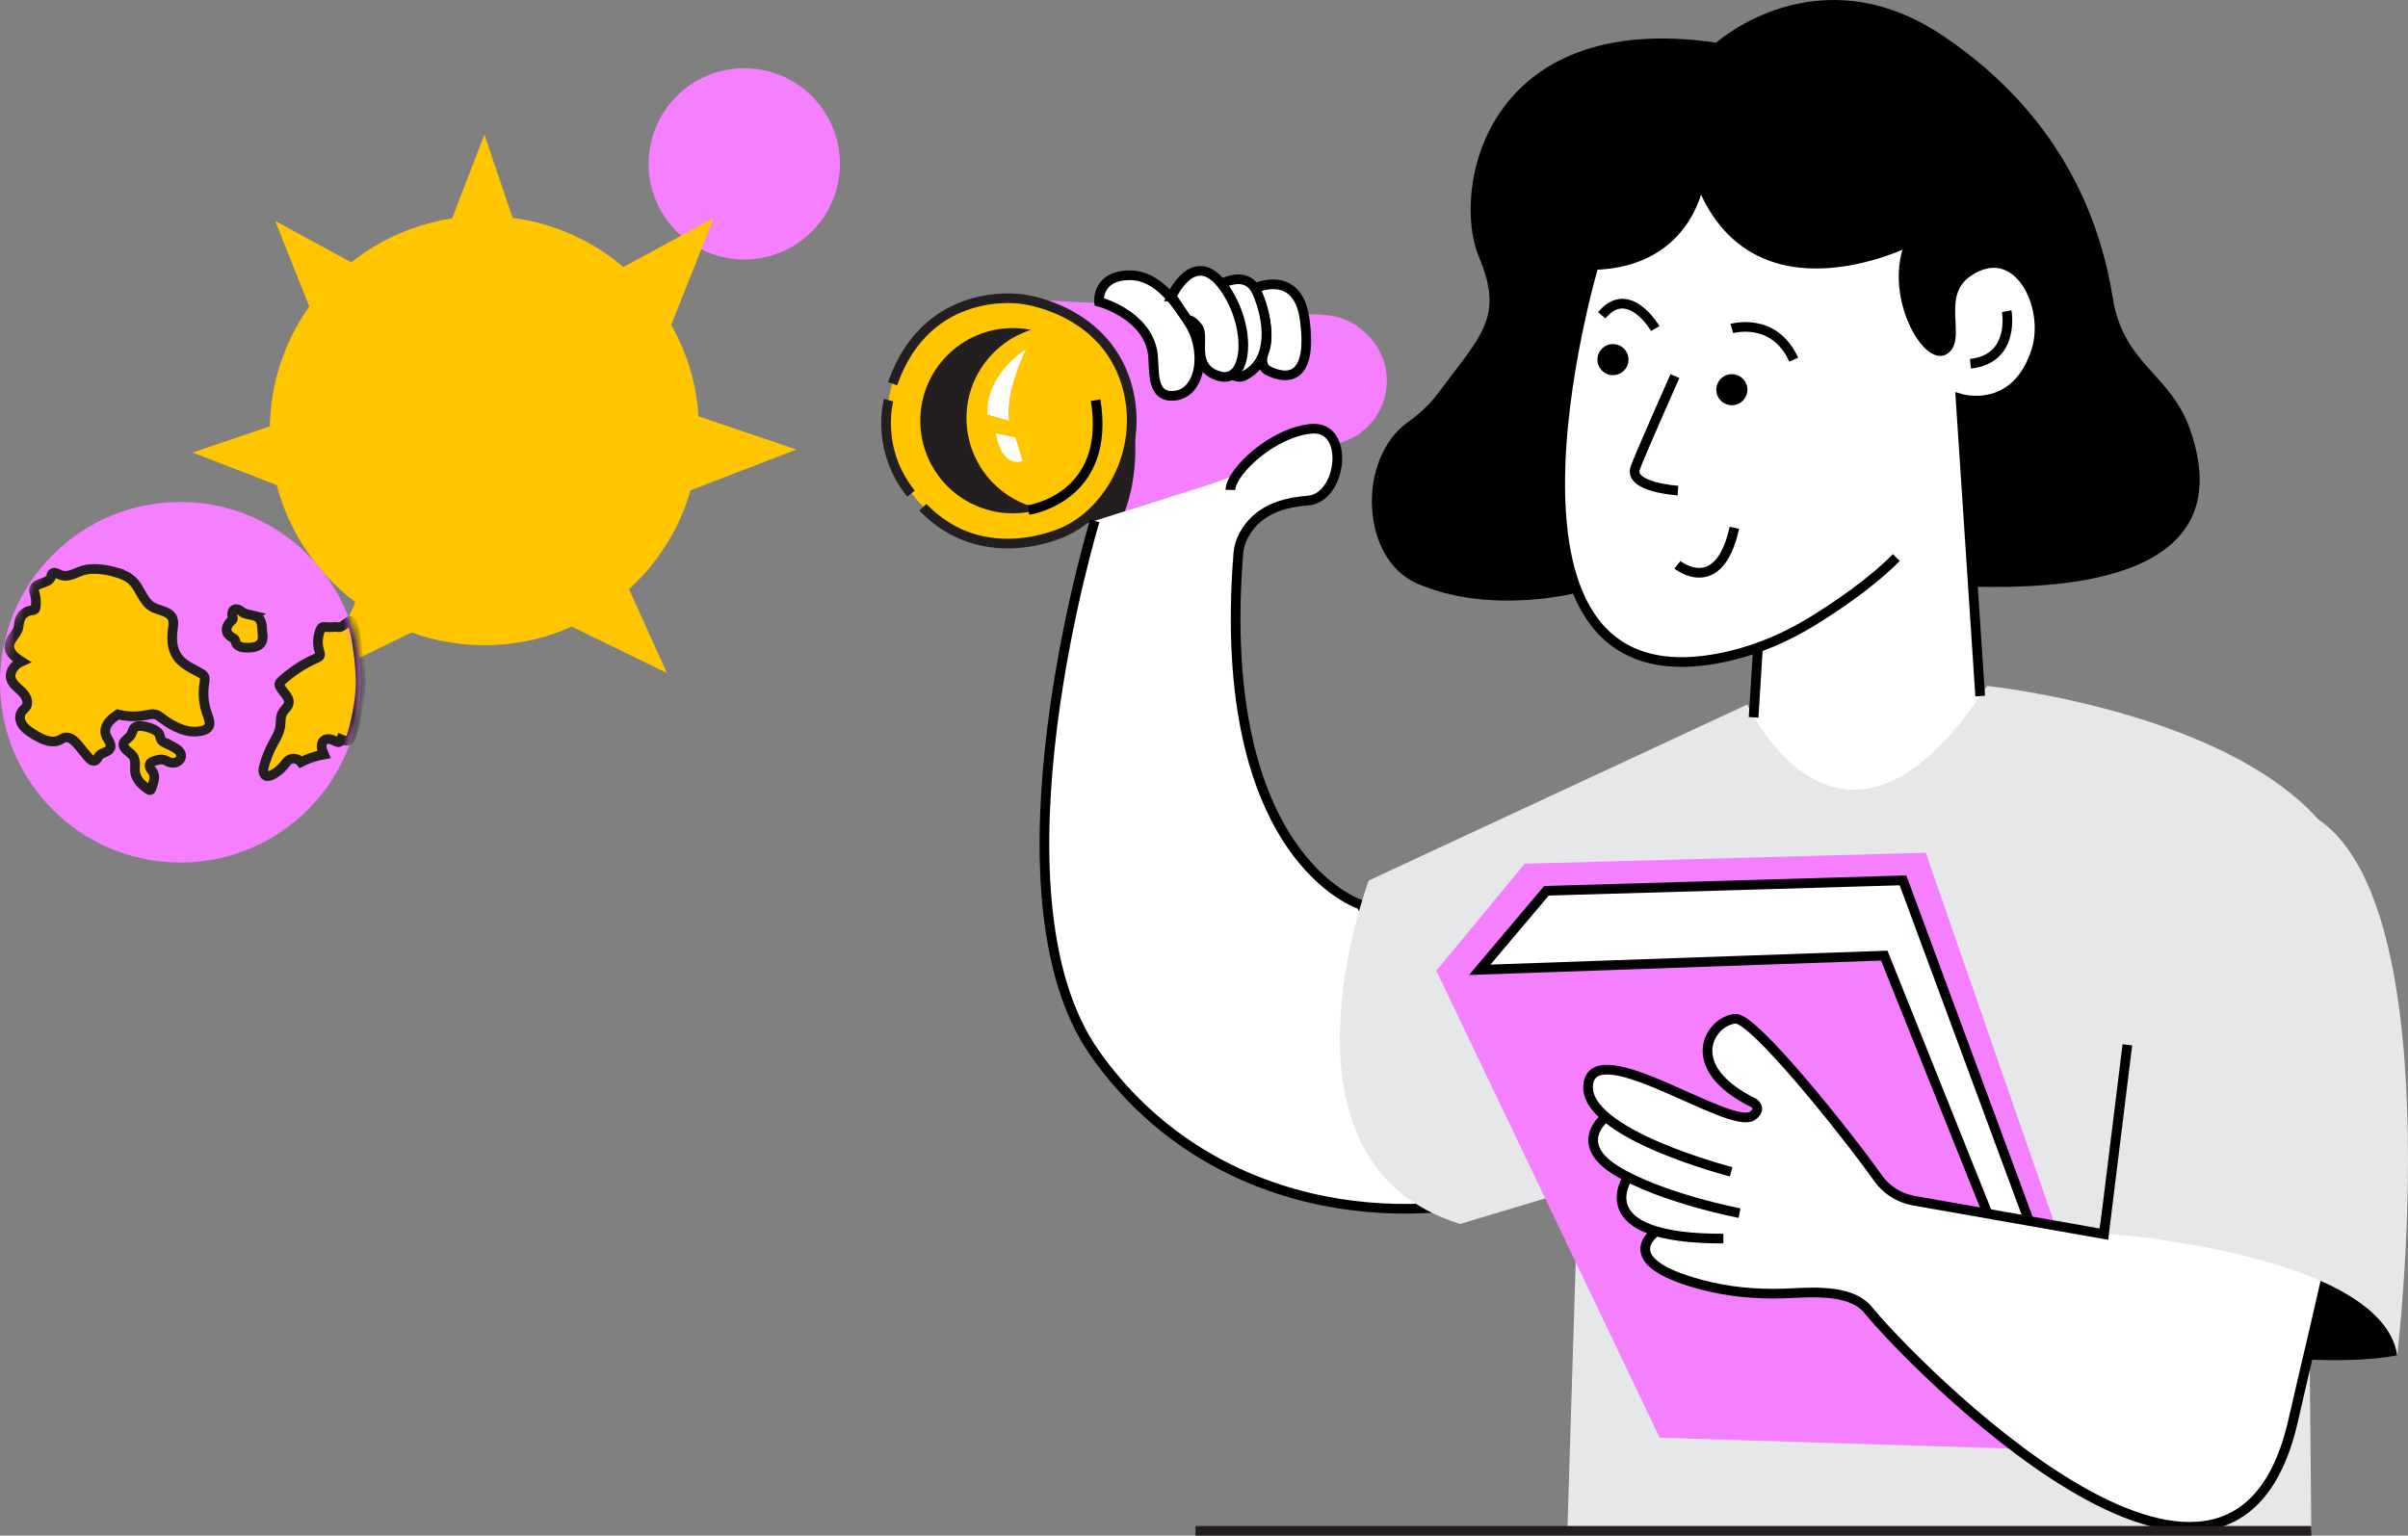 <svg width="249.185" height="158.943" viewBox="0 0 249.185 158.943" fill="none" xmlns="http://www.w3.org/2000/svg" xmlns:xlink="http://www.w3.org/1999/xlink">
	<rect x="0" y="0" width="249.185" height="158.943" fill="#808080" stroke="none"/>
	<desc>
			Created with Pixso.
	</desc>
	<defs/>
	<path id="Vector" d="M86.918 16.958C86.918 22.425 82.486 26.857 77.019 26.857C71.552 26.857 67.121 22.425 67.121 16.958C67.121 11.491 71.552 7.06 77.019 7.06C82.486 7.06 86.918 11.491 86.918 16.958Z" fill-rule="evenodd" fill="#F480FF"/>
	<path id="Vector" d="M164.932 27.427C164.932 27.427 155.874 50.928 164.117 63.047C164.117 63.047 169.633 72.028 181.919 67.011L181.217 76.201C180.978 79.346 183.008 82.224 186.06 83.027C191.008 84.33 196.667 84.764 201.7 82.335C208.528 79.041 204.845 70.99 204.845 70.99L202.88 41.262C202.88 41.262 209.101 42.999 210.701 36.33C212.3 29.659 206.76 22.188 202.035 30.368C202.035 30.368 201.972 12.85 181.921 14.672C181.921 14.672 169.709 13.414 164.934 27.427L164.932 27.427Z" fill-rule="nonzero" fill="#FFFFFF"/>
	<path id="Vector" d="M142.882 42.245C142.487 43.086 141.926 43.832 141.238 44.435C140.551 45.039 139.741 45.501 138.854 45.78L116.404 52.923L106.83 55.97L106.757 55.202L104.431 30.894L137.011 32.591C138.586 32.675 140.084 33.312 141.234 34.391L141.403 34.549C143.508 36.523 144.107 39.626 142.884 42.248L142.882 42.245Z" fill-rule="nonzero" fill="#F480FF"/>
	<path id="Vector" d="M116.404 52.923L106.83 55.97L106.757 55.202C111.022 53.679 116.557 49.966 116.824 40.975C116.824 40.975 118.573 46.982 116.404 52.923Z" fill-rule="nonzero" fill="#231F20"/>
	<path id="Vector" d="M117.089 43.431C117.089 50.419 111.424 56.085 104.435 56.085C97.447 56.085 91.781 50.419 91.781 43.431C91.781 36.442 97.447 30.776 104.435 30.776C111.424 30.776 117.089 36.442 117.089 43.431Z" fill-rule="evenodd" fill="#FFC600"/>
	<path id="Vector" d="M107.736 52.674C106.818 52.975 105.834 53.132 104.82 53.132C99.525 53.132 95.232 48.839 95.232 43.543C95.232 38.248 99.525 33.955 104.82 33.955C105.461 33.955 106.083 34.02 106.689 34.14C102.818 35.373 100.015 38.992 100.015 43.271C100.015 47.926 103.337 51.808 107.736 52.674Z" fill-rule="nonzero" fill="#231F20"/>
	<path id="Vector" d="M92.366 39.715C96.004 29.345 105.759 30.96 105.759 30.96C105.759 30.96 114.116 31.859 116.533 39.628C117.803 43.708 116.97 48.212 114.353 51.588C113.343 52.89 112.008 54.141 110.271 54.963C110.271 54.963 101.91 59.143 95.499 52.505" stroke="#231F20"/>
	<path id="Vector" d="M91.955 41.414C91.955 41.414 90.535 46.428 94.272 51.09" stroke="#231F20"/>
	<path id="Vector" d="M106.149 36.157C106.149 36.157 101.973 38.727 102.187 42.903L104.428 43.546C104.428 43.546 103.816 41.21 106.149 36.159L106.149 36.157Z" fill-rule="nonzero" fill="#FFFFFF"/>
	<path id="Vector" d="M103.043 44.853L105.079 45.285L105.827 47.719C105.827 47.719 103.719 48.606 103.043 44.853Z" fill-rule="nonzero" fill="#FFFFFF"/>
	<path id="Vector" d="M106.435 52.787C106.435 52.787 115.036 51.574 113.376 41.414" stroke="#000000"/>
	<path id="Vector" d="M125.561 50.008L127.972 49.139C127.972 49.139 130.49 45.536 134.542 44.581C134.542 44.581 137.826 43.583 138.295 46.482C138.764 49.381 137.466 51.045 136.351 51.515C135.237 51.984 133.082 52.156 131.504 52.738C129.927 53.32 128.237 55.578 128.098 57.841C127.96 60.103 127.857 63.871 127.866 64.657C127.878 65.444 128.211 74.222 129.857 79.337C131.502 84.454 135.337 92.16 141.126 93.7L148.625 123.018L145.954 125.114C145.954 125.114 132.591 124.487 126.725 120.75C120.859 117.011 111.221 110.76 108.963 97.916C108.963 97.916 106.708 82.152 109.994 68.035L113.28 53.918L125.559 50.013L125.561 50.008Z" fill-rule="nonzero" fill="#FFFFFF"/>
	<path id="Vector" d="M113.285 53.914C113.285 53.914 101.572 92.365 113.285 109.009C124.998 125.654 145.377 127.494 158.493 123.018L140.821 93.639C140.821 93.639 125.652 88.893 128.143 57.289C128.197 56.611 128.399 55.951 128.73 55.357C129.774 53.484 131.64 52.085 135.34 51.813C138.896 51.55 139.724 44.067 135.75 44.379C131.776 44.689 127.387 48.778 127.321 50.707" stroke="#000000"/>
	<path id="Vector" d="M129.57 29.946C129.57 29.946 134.265 27.542 135.016 33.079C136.147 41.414 131.058 38.269 131.058 38.269C131.058 38.269 130.248 37.685 130.859 36.229C131.471 34.776 130.741 30.971 129.57 29.946Z" fill-rule="nonzero" fill="#FFFFFF"/>
	<path id="Vector" d="M135.016 33.079C136.147 41.414 131.058 38.269 131.058 38.269C131.058 38.269 130.248 37.685 130.859 36.229C131.471 34.776 130.741 30.971 129.57 29.946C129.57 29.946 134.265 27.542 135.016 33.079Z" stroke="#000000"/>
	<path id="Vector" d="M116.932 28.49C119.843 28.49 121.758 31.476 122.892 33.147C124.981 36.229 124.296 40.67 121.556 40.957C118.923 41.231 119.554 37.987 119.261 36.401C118.543 32.497 113.731 31.23 113.731 31.23C113.731 31.23 113.472 28.49 116.932 28.49Z" fill-rule="nonzero" fill="#FFFFFF"/>
	<path id="Vector" d="M122.892 33.147C124.981 36.229 124.296 40.67 121.556 40.957C118.923 41.231 119.554 37.987 119.261 36.401C118.543 32.497 113.731 31.23 113.731 31.23C113.731 31.23 113.472 28.49 116.932 28.49C119.843 28.49 121.758 31.476 122.892 33.147Z" stroke="#000000"/>
	<path id="Vector" d="M238.874 126.4C238.874 126.4 231.24 118.532 245.831 130.862C245.831 130.862 248.775 108.119 243.636 91.254C238.496 74.387 205.622 70.995 205.622 70.995C190.553 94.01 180.825 72.912 180.825 72.912L141.645 91.132C141.645 91.132 130.547 120.314 151.097 126.684L163.291 123.02L162.195 158.445L239.179 158.445L238.876 126.402L238.874 126.4Z" fill-rule="nonzero" fill="#E6E7E8"/>
	<path id="Vector" d="M204.913 72.046L202.88 41.267C202.88 41.267 208.552 42.98 210.702 36.335C212.209 31.678 208.749 24.683 203.653 28.15C200.228 30.478 203.019 34.966 201.237 36.199C199.456 37.431 195.278 30.394 197.745 24.913C197.745 24.913 181.372 33.321 175.894 18.526C175.894 18.526 174.934 27.157 164.934 27.432C164.934 27.432 150.945 74.553 179.063 67.873C182.062 67.159 184.914 65.92 187.541 64.305C190.095 62.735 193.63 60.34 196.24 57.709" stroke="#000000"/>
	<path id="Vector" d="M168.521 37.222C168.521 38.11 167.801 38.83 166.913 38.83C166.025 38.83 165.305 38.11 165.305 37.222C165.305 36.334 166.025 35.614 166.913 35.614C167.801 35.614 168.521 36.334 168.521 37.222Z" fill-rule="evenodd" fill="#000000"/>
	<path id="Vector" d="M180.823 40.335C180.823 41.223 180.103 41.942 179.215 41.942C178.327 41.942 177.607 41.223 177.607 40.335C177.607 39.447 178.327 38.727 179.215 38.727C180.103 38.727 180.823 39.447 180.823 40.335Z" fill-rule="evenodd" fill="#000000"/>
	<path id="Vector" d="M173.323 38.929C173.323 38.929 169.683 47.125 169.223 48.426C168.502 50.458 173.635 50.775 173.635 50.775" stroke="#000000"/>
	<path id="Vector" d="M179.215 34.004C179.215 34.004 183.562 32.718 185.618 37.224" stroke="#000000"/>
	<path id="Vector" d="M171.291 34.004C171.291 34.004 168.523 29.277 165.753 32.633" stroke="#000000"/>
	<path id="Vector" d="M173.582 58.463C173.582 58.463 177.879 61.925 179.473 54.63" stroke="#000000"/>
	<path id="Vector" d="M177.607 4.412C177.607 4.412 188.083 -5.041 201.099 3.726C214.115 12.493 217.539 24.002 218.635 30.852C219.732 37.701 224.567 38.649 226.6 44.367C232.491 60.944 211.474 60.862 204.167 60.728L202.88 41.262C202.88 41.262 209.974 43.043 211.051 34.48C211.051 34.48 210.525 26.835 205.897 27.403C204.448 27.582 203.228 28.547 202.545 29.835C202.155 30.57 201.819 31.469 201.836 32.359C201.876 34.415 202.733 37.68 199.381 35.772C199.381 35.772 196.301 33.105 197.177 25.526C197.177 25.526 180.823 32.701 175.891 18.521C175.891 18.521 173.699 27.427 164.932 27.427C164.932 27.427 158.324 45.557 163.272 61.324C163.272 61.324 154.371 63.725 146.677 60.411C140.769 57.867 140.396 47.503 145.675 43.708C146.841 42.87 147.914 41.905 148.773 40.752C153.372 34.589 155.651 32.807 153.045 26.605C150.167 19.756 153.566 0.919 177.605 4.412L177.607 4.412Z" fill-rule="nonzero" fill="#000000"/>
	<path id="Vector" d="M181.919 67.014L181.466 74.248" stroke="#000000"/>
	<path id="Vector" d="M248.07 140.266C248.07 140.266 245.143 141.005 238.625 140.711L240.643 132.423C240.643 132.423 247.828 135.353 248.068 140.268L248.07 140.266Z" fill-rule="nonzero" fill="#000000"/>
	<path id="Vector" d="M125.561 29.842C125.561 29.842 128.849 27.479 130.082 30.253C131.314 33.028 131.828 37.288 128.849 38.83C128.849 38.83 128.255 39.239 127.666 38.83C127.666 38.83 128.65 36.692 128.192 34.729C127.734 32.769 126.091 30.03 125.561 29.84L125.561 29.842Z" fill-rule="nonzero" fill="#FFFFFF"/>
	<path id="Vector" d="M130.082 30.253C131.314 33.028 131.828 37.288 128.849 38.83C128.849 38.83 128.255 39.239 127.666 38.83C127.666 38.83 128.65 36.692 128.192 34.729C127.734 32.769 126.091 30.03 125.561 29.84L125.561 29.842C125.561 29.842 128.849 27.479 130.082 30.253Z" stroke="#000000"/>
	<path id="Vector" d="M121.235 30.687C121.235 30.687 123.563 25.495 126.596 29.631C129.626 33.767 129.19 39.804 126.159 38.928C123.129 38.055 124.721 34.87 123.976 33.894C123.232 32.917 122.908 33.161 122.908 33.161L121.237 30.687L121.235 30.687Z" fill-rule="nonzero" fill="#FFFFFF"/>
	<path id="Vector" d="M126.596 29.631C129.626 33.767 129.19 39.804 126.159 38.928C123.129 38.055 124.721 34.87 123.976 33.894C123.232 32.917 122.908 33.161 122.908 33.161L121.237 30.687L121.235 30.687C121.235 30.687 123.563 25.495 126.596 29.631Z" stroke="#000000"/>
	<path id="Vector" d="M148.63 100.465C148.63 100.465 154.073 93.916 157.777 89.395L199.282 88.264L214.798 132.958L211.009 150.025L171.746 148.803L148.63 100.463L148.63 100.465Z" fill-rule="nonzero" fill="#F480FF"/>
	<path id="Vector" d="M160.026 92.2L153.127 100.376L194.989 98.909L212.654 143.021L213.833 136.81L196.925 91.121L160.026 92.2Z" fill-rule="nonzero" fill="#FFFFFF"/>
	<path id="Vector" d="M153.127 100.376L194.989 98.909L212.654 143.021L213.833 136.81L196.925 91.121L160.026 92.2L153.127 100.376Z" stroke="#000000"/>
	<path id="Vector" d="M194.367 121.936C194.367 121.936 182.055 106.033 179.631 105.443C179.631 105.443 175.537 106.429 177.147 109.939C178.854 113.659 181.539 114.178 181.539 114.178C181.539 114.178 182.668 115.232 180.459 115.603C180.459 115.603 168.31 110.967 166.505 110.704C164.843 110.462 163.646 111.11 165.284 114.711L166.192 115.603C166.192 115.603 163.378 118.03 165.554 119.753C167.727 121.473 168.472 121.837 168.472 121.837C168.472 121.837 166.85 124.318 168.331 125.562C169.812 126.806 171.413 127.623 171.413 127.623C171.413 127.623 168.641 129.36 171.033 130.733C173.424 132.109 176.678 134.59 183.565 133.9C183.565 133.9 189.715 133.752 191.768 134.834C193.82 135.916 207.542 149.894 214.706 153.6C218.215 155.417 229.522 162.715 235.367 152.269C235.367 152.269 237.503 148.237 238.482 142.573C239.461 136.909 245.315 118.311 244.852 106.495C244.852 106.495 246.446 91.015 236.787 91.768C236.787 91.768 230.104 91.4 226.614 100.798C226.614 100.798 217.241 116.948 217.72 127.736L197.296 124.079C197.296 124.079 195.09 122.987 194.362 121.933L194.367 121.936Z" fill-rule="nonzero" fill="#FFFFFF"/>
	<path id="Vector" d="M166.169 115.603C166.169 115.603 162.599 118.304 167.256 121.159C171.913 124.013 180.009 125.562 180.009 125.562" stroke="#000000"/>
	<path id="Vector" d="M168.472 121.835C168.472 121.835 163.955 128.247 178.337 128.196" stroke="#000000"/>
	<path id="Vector" d="M171.408 127.452C171.408 127.452 166.791 130.482 176.011 132.956C178.776 133.698 181.645 133.972 184.508 133.883C187.055 133.803 191.459 133.271 193.339 135.608C197.174 140.371 230.879 175.505 237.315 146.979C241.803 127.09 251.556 92.571 236.768 91.768C221.978 90.965 217.725 127.736 217.725 127.736L197.968 124.262C196.503 123.985 195.205 123.151 194.341 121.935C190.93 117.133 181.457 105.333 179.605 105.443C177.049 105.596 173.809 110.394 181.513 114.178C181.513 114.178 182.367 114.776 181.344 115.492C179.077 117.074 165.103 107.061 164.359 112.18C163.615 117.3 179.142 121.283 179.142 121.283" stroke="#000000"/>
	<path id="Vector" d="M238.627 84.083C238.627 84.083 224.403 79.626 222.154 95.9C221.156 103.127 216.276 128.283 218.328 127.708C218.328 127.708 246.427 129.787 248.07 140.266C248.07 140.266 253.969 91.311 238.625 84.083L238.627 84.083Z" fill-rule="nonzero" fill="#E6E7E8"/>
	<path id="Vector" d="M217.725 127.736L220.145 108.141" stroke="#000000"/>
	<path id="Vector" d="M207.657 32.206C207.657 32.206 208.582 37.138 203.906 37.652" stroke="#000000"/>
	<path id="Vector" d="M239.176 158.443L123.713 158.443" stroke="#231F20"/>
	<path id="Vector" d="M72.341 44.569C72.341 56.837 62.396 66.781 50.129 66.781C37.861 66.781 27.916 56.837 27.916 44.569C27.916 32.302 37.861 22.357 50.129 22.357C62.396 22.357 72.341 32.302 72.341 44.569Z" fill-rule="evenodd" fill="#FFC600"/>
	<path id="Vector" d="M45.633 25.58L50.129 13.923L53.95 25.216L45.633 25.58Z" fill-rule="nonzero" fill="#FFC600"/>
	<path id="Vector" d="M33.103 34.483L28.482 22.876L38.958 28.565L33.103 34.483Z" fill-rule="nonzero" fill="#FFC600"/>
	<path id="Vector" d="M31.583 51.334L19.926 46.841L31.216 43.018L31.583 51.334Z" fill-rule="nonzero" fill="#FFC600"/>
	<path id="Vector" d="M44.575 64.496L33.341 69.962L38.237 59.094L44.575 64.496Z" fill-rule="nonzero" fill="#FFC600"/>
	<path id="Vector" d="M69.243 34.169L73.862 22.561L63.386 28.249L69.243 34.169Z" fill-rule="nonzero" fill="#FFC600"/>
	<path id="Vector" d="M70.763 51.02L82.42 46.525L71.127 42.703L70.763 51.02Z" fill-rule="nonzero" fill="#FFC600"/>
	<path id="Vector" d="M57.769 64.178L69.003 69.648L64.106 58.78L57.769 64.178Z" fill-rule="nonzero" fill="#FFC600"/>
	<path id="Vector" d="M37.322 70.615C37.322 80.921 28.967 89.275 18.661 89.275C8.355 89.275 0 80.921 0 70.615C0 60.309 8.355 51.954 18.661 51.954C28.967 51.954 37.322 60.309 37.322 70.615Z" fill-rule="evenodd" fill="#F480FF"/>
	<mask id="mask1_956" mask-type="alpha" maskUnits="userSpaceOnUse" x="0.031" y="51.954" width="37.322" height="37.322">
		<path id="Vector" d="M37.352 70.615C37.352 80.921 28.998 89.275 18.691 89.275C8.385 89.275 0.031 80.921 0.031 70.615C0.031 60.309 8.385 51.954 18.691 51.954C28.998 51.954 37.352 60.309 37.352 70.615Z" fill-rule="evenodd" fill="#000000"/>
	</mask>
	<g mask="url(#mask1_956)">
		<path id="Vector" d="M12.032 59.251C12.654 59.428 13.271 59.686 13.729 60.139C14.532 60.93 14.778 62.24 15.75 62.81C16.447 63.218 17.468 63.221 17.823 63.946C18.011 64.329 17.928 64.779 17.872 65.202C17.748 66.153 17.804 67.181 18.349 67.967C18.902 68.767 19.853 69.171 20.705 69.641C20.862 69.727 21.027 69.826 21.116 69.983C21.238 70.199 21.184 70.467 21.144 70.711C20.963 71.791 21.071 72.915 21.454 73.941C21.623 74.391 21.829 74.943 21.522 75.314C21.391 75.471 21.194 75.553 20.996 75.61C19.517 76.032 17.966 75.258 16.743 74.326C16.546 74.175 16.346 74.016 16.107 73.95C15.792 73.863 15.459 73.95 15.137 74.013C14.168 74.206 13.154 74.18 12.194 73.941C11.839 74.19 11.478 74.445 11.217 74.793C10.957 75.14 10.809 75.6 10.936 76.016C11.091 76.52 11.626 76.995 11.391 77.466C11.187 77.879 10.556 77.863 10.255 78.215C10.11 78.386 10.041 78.64 9.835 78.727C9.57 78.837 9.3 78.591 9.117 78.368C8.781 77.959 8.445 77.549 8.107 77.14C7.736 76.687 7.215 76.185 6.654 76.354C6.49 76.403 6.349 76.509 6.197 76.584C5.305 77.03 4.258 76.49 3.417 75.955C3.011 75.697 2.596 75.427 2.326 75.028C2.056 74.631 1.967 74.07 2.239 73.673C2.378 73.471 2.594 73.333 2.718 73.122C3.018 72.61 2.65 71.96 2.218 71.551C1.786 71.143 1.246 70.767 1.122 70.185C0.967 69.467 1.549 68.767 2.22 68.469C1.601 68.08 0.904 67.54 0.962 66.812C1.014 66.171 1.638 65.728 1.852 65.12C1.967 64.793 1.953 64.432 2.068 64.103C2.244 63.596 2.737 63.216 3.272 63.174C3.378 63.167 3.49 63.167 3.572 63.101C3.652 63.038 3.676 62.927 3.692 62.829C3.76 62.371 3.727 61.897 3.598 61.451C3.558 61.315 3.511 61.179 3.521 61.038C3.579 60.254 5.098 60.453 5.293 59.69C5.319 59.587 5.316 59.472 5.377 59.385C5.535 59.162 5.875 59.334 6.122 59.451C7.028 59.883 7.79 59.263 8.626 59.029C9.678 58.733 11.008 58.953 12.037 59.244L12.032 59.251Z" fill-rule="nonzero" fill="#FFC600"/>
		<path id="Vector" d="M13.729 60.139C14.532 60.93 14.778 62.24 15.75 62.81C16.447 63.218 17.468 63.221 17.823 63.946C18.011 64.329 17.928 64.779 17.872 65.202C17.748 66.153 17.804 67.181 18.349 67.967C18.902 68.767 19.853 69.171 20.705 69.641C20.862 69.727 21.027 69.826 21.116 69.983C21.238 70.199 21.184 70.467 21.144 70.711C20.963 71.791 21.071 72.915 21.454 73.941C21.623 74.391 21.829 74.943 21.522 75.314C21.391 75.471 21.194 75.553 20.996 75.61C19.517 76.032 17.966 75.258 16.743 74.326C16.546 74.175 16.346 74.016 16.107 73.95C15.792 73.863 15.459 73.95 15.137 74.013C14.168 74.206 13.154 74.18 12.194 73.941C11.839 74.19 11.478 74.445 11.217 74.793C10.957 75.14 10.809 75.6 10.936 76.016C11.091 76.52 11.626 76.995 11.391 77.466C11.187 77.879 10.556 77.863 10.255 78.215C10.11 78.386 10.041 78.64 9.835 78.727C9.57 78.837 9.3 78.591 9.117 78.368C8.781 77.959 8.445 77.549 8.107 77.14C7.736 76.687 7.215 76.185 6.654 76.354C6.49 76.403 6.349 76.509 6.197 76.584C5.305 77.03 4.258 76.49 3.417 75.955C3.011 75.697 2.596 75.427 2.326 75.028C2.056 74.631 1.967 74.07 2.239 73.673C2.378 73.471 2.594 73.333 2.718 73.122C3.018 72.61 2.65 71.96 2.218 71.551C1.786 71.143 1.246 70.767 1.122 70.185C0.967 69.467 1.549 68.767 2.22 68.469C1.601 68.08 0.904 67.54 0.962 66.812C1.014 66.171 1.638 65.728 1.852 65.12C1.967 64.793 1.953 64.432 2.068 64.103C2.244 63.596 2.737 63.216 3.272 63.174C3.378 63.167 3.49 63.167 3.572 63.101C3.652 63.038 3.676 62.927 3.692 62.829C3.76 62.371 3.727 61.897 3.598 61.451C3.558 61.315 3.511 61.179 3.521 61.038C3.579 60.254 5.098 60.453 5.293 59.69C5.319 59.587 5.316 59.472 5.377 59.385C5.535 59.162 5.875 59.334 6.122 59.451C7.028 59.883 7.79 59.263 8.626 59.029C9.678 58.733 11.008 58.953 12.037 59.244L12.032 59.251C12.654 59.428 13.271 59.686 13.729 60.139Z" stroke="#231F20"/>
		<path id="Vector" d="M17.912 77.283C18.302 77.495 18.745 77.793 18.745 78.236C18.745 78.52 18.536 78.781 18.271 78.889C18.006 78.997 17.701 78.964 17.438 78.851C17.281 78.783 17.135 78.687 16.971 78.64C16.694 78.563 16.401 78.635 16.121 78.708C15.851 78.778 15.534 78.896 15.48 79.171C15.417 79.478 15.734 79.717 15.875 79.999C16.051 80.356 15.936 80.783 15.816 81.163C15.767 81.318 15.72 81.473 15.67 81.628C15.659 81.666 15.645 81.708 15.616 81.736C15.539 81.809 15.417 81.752 15.33 81.694C14.715 81.278 14.114 80.724 13.995 79.992C13.905 79.445 14.095 78.837 13.823 78.354C13.642 78.032 13.297 77.847 13.041 77.579C12.283 76.788 13.295 76.567 13.579 76.009C13.847 75.485 13.729 75.159 14.49 75.147C15.011 75.14 15.976 75.412 16.342 75.795C16.626 76.091 16.506 76.375 16.75 76.654C16.985 76.922 17.595 77.112 17.912 77.286L17.912 77.283Z" fill-rule="nonzero" fill="#FFC600"/>
		<path id="Vector" d="M18.745 78.236C18.745 78.52 18.536 78.781 18.271 78.889C18.006 78.997 17.701 78.964 17.438 78.851C17.281 78.783 17.135 78.687 16.971 78.64C16.694 78.563 16.401 78.635 16.121 78.708C15.851 78.778 15.534 78.896 15.48 79.171C15.417 79.478 15.734 79.717 15.875 79.999C16.051 80.356 15.936 80.783 15.816 81.163C15.767 81.318 15.72 81.473 15.67 81.628C15.659 81.666 15.645 81.708 15.616 81.736C15.539 81.809 15.417 81.752 15.33 81.694C14.715 81.278 14.114 80.724 13.995 79.992C13.905 79.445 14.095 78.837 13.823 78.354C13.642 78.032 13.297 77.847 13.041 77.579C12.283 76.788 13.295 76.567 13.579 76.009C13.847 75.485 13.729 75.159 14.49 75.147C15.011 75.14 15.976 75.412 16.342 75.795C16.626 76.091 16.506 76.375 16.75 76.654C16.985 76.922 17.595 77.112 17.912 77.286L17.912 77.283C18.302 77.495 18.745 77.793 18.745 78.236Z" stroke="#231F20"/>
		<path id="Vector" d="M36.364 64.279C36.233 64.085 35.432 64.946 35.101 64.911C34.474 64.845 34.27 64.962 33.643 64.897C33.54 64.885 33.427 64.876 33.338 64.93C33.258 64.977 33.212 65.066 33.174 65.15C32.859 65.854 32.815 66.678 33.052 67.413C33.104 67.57 33.165 67.746 33.085 67.889C33.026 67.995 32.904 68.049 32.794 68.098C31.446 68.683 30.2 69.493 29.12 70.488C29.022 70.579 28.918 70.683 28.907 70.817C28.897 70.91 28.937 71.002 28.982 71.084C29.315 71.692 30.059 72.222 29.857 72.887C29.754 73.225 29.425 73.441 29.247 73.748C28.996 74.18 29.073 74.72 29 75.213C28.899 75.889 28.512 76.483 28.191 77.086C27.813 77.8 27.517 78.558 27.313 79.342C27.224 79.682 27.2 80.135 27.517 80.29C27.709 80.384 27.942 80.309 28.134 80.215C28.62 79.98 29.052 79.633 29.388 79.21C29.536 79.023 29.667 78.818 29.862 78.68C30.252 78.403 30.852 78.497 31.139 78.877C31.888 78.499 32.693 78.231 33.519 78.086C33.303 77.614 33.12 76.981 33.512 76.645C33.812 76.389 34.277 76.485 34.62 76.678C34.815 76.786 35.099 76.905 35.221 76.72C35.261 76.661 35.265 76.586 35.291 76.518C35.291 76.518 36.092 76.873 36.279 76.464C36.467 76.058 37.204 73.431 37.307 71.169C37.413 68.906 36.782 64.908 36.362 64.277L36.364 64.279Z" fill-rule="nonzero" fill="#FFC600"/>
		<path id="Vector" d="M35.101 64.911C34.474 64.845 34.27 64.962 33.643 64.897C33.54 64.885 33.427 64.876 33.338 64.93C33.258 64.977 33.212 65.066 33.174 65.15C32.859 65.854 32.815 66.678 33.052 67.413C33.104 67.57 33.165 67.746 33.085 67.889C33.026 67.995 32.904 68.049 32.794 68.098C31.446 68.683 30.2 69.493 29.12 70.488C29.022 70.579 28.918 70.683 28.907 70.817C28.897 70.91 28.937 71.002 28.982 71.084C29.315 71.692 30.059 72.222 29.857 72.887C29.754 73.225 29.425 73.441 29.247 73.748C28.996 74.18 29.073 74.72 29 75.213C28.899 75.889 28.512 76.483 28.191 77.086C27.813 77.8 27.517 78.558 27.313 79.342C27.224 79.682 27.2 80.135 27.517 80.29C27.709 80.384 27.942 80.309 28.134 80.215C28.62 79.98 29.052 79.633 29.388 79.21C29.536 79.023 29.667 78.818 29.862 78.68C30.252 78.403 30.852 78.497 31.139 78.877C31.888 78.499 32.693 78.231 33.519 78.086C33.303 77.614 33.12 76.981 33.512 76.645C33.812 76.389 34.277 76.485 34.62 76.678C34.815 76.786 35.099 76.905 35.221 76.72C35.261 76.661 35.265 76.586 35.291 76.518C35.291 76.518 36.092 76.873 36.279 76.464C36.467 76.058 37.204 73.431 37.307 71.169C37.413 68.906 36.782 64.908 36.362 64.277L36.364 64.279C36.233 64.085 35.432 64.946 35.101 64.911Z" stroke="#231F20"/>
		<path id="Vector" d="M26.249 63.709C25.881 63.615 25.487 63.594 25.158 63.406C25.001 63.315 24.864 63.188 24.7 63.111C24.536 63.031 24.325 63.01 24.184 63.127C24.102 63.195 24.057 63.303 24.036 63.409C24.008 63.559 24.017 63.716 24.066 63.862C24.087 63.923 24.116 63.986 24.104 64.049C24.09 64.125 24.029 64.179 23.97 64.228C23.635 64.519 23.353 64.958 23.477 65.383C23.559 65.66 23.797 65.862 24.05 65.998C24.146 66.049 24.25 66.099 24.306 66.192C24.353 66.27 24.355 66.366 24.379 66.453C24.435 66.667 24.616 66.831 24.82 66.918C25.024 67.005 25.249 67.026 25.47 67.033C26.545 67.07 27.317 66.786 27.169 65.634C27.064 64.81 27.242 63.965 26.245 63.711L26.249 63.709Z" fill-rule="nonzero" fill="#FFC600"/>
		<path id="Vector" d="M25.158 63.406C25.001 63.315 24.864 63.188 24.7 63.111C24.536 63.031 24.325 63.01 24.184 63.127C24.102 63.195 24.057 63.303 24.036 63.409C24.008 63.559 24.017 63.716 24.066 63.862C24.087 63.923 24.116 63.986 24.104 64.049C24.09 64.125 24.029 64.179 23.97 64.228C23.635 64.519 23.353 64.958 23.477 65.383C23.559 65.66 23.797 65.862 24.05 65.998C24.146 66.049 24.25 66.099 24.306 66.192C24.353 66.27 24.355 66.366 24.379 66.453C24.435 66.667 24.616 66.831 24.82 66.918C25.024 67.005 25.249 67.026 25.47 67.033C26.545 67.07 27.317 66.786 27.169 65.634C27.064 64.81 27.242 63.965 26.245 63.711L26.249 63.709C25.881 63.615 25.487 63.594 25.158 63.406Z" stroke="#231F20"/>
	</g>
</svg>
